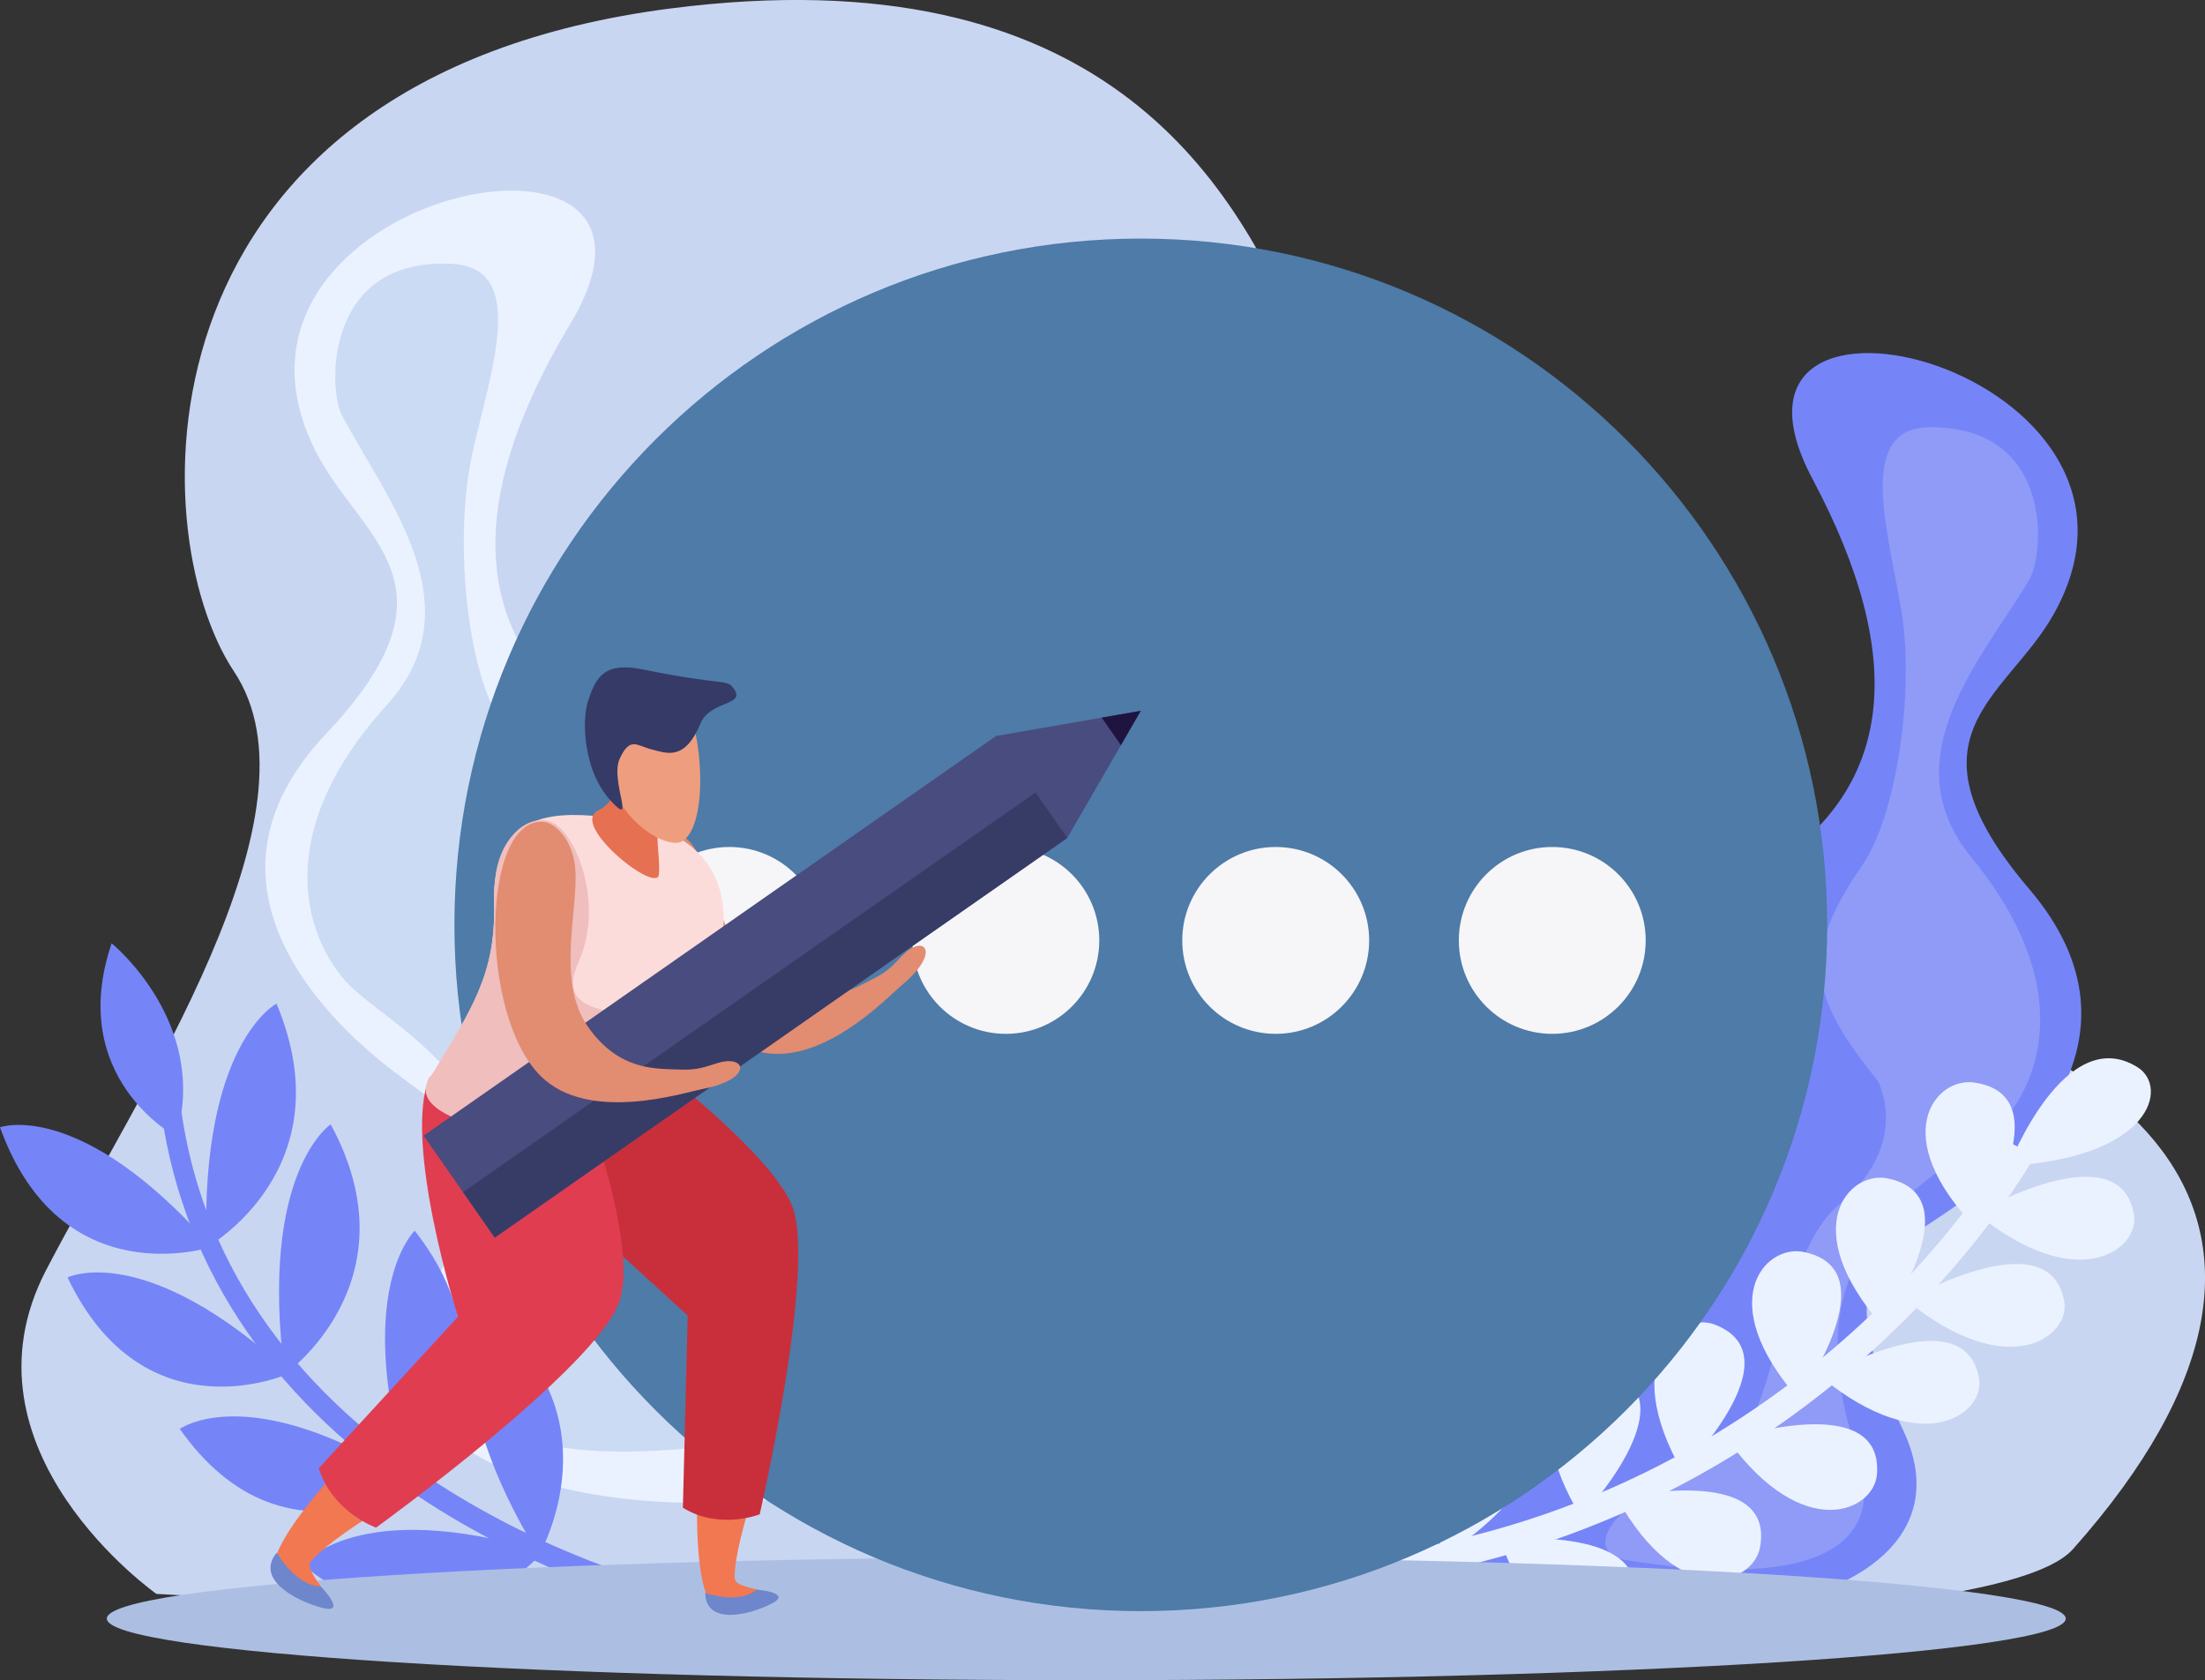 <?xml version="1.0" encoding="UTF-8"?>
<svg xmlns="http://www.w3.org/2000/svg" viewBox="0 0 339.33 258.6">
  <rect x="0" y="0" width="339.33" height="258.6" fill="#333333" stroke="none"/>
  <defs>
    <style>
      .cls-1 {
        fill: #fcdcda;
      }

      .cls-2 {
        fill: #ebf2ff;
      }

      .cls-3 {
        fill: #373c66;
      }

      .cls-4 {
        fill: #1f1440;
      }

      .cls-5 {
        fill: #c92f3b;
      }

      .cls-6 {
        fill: #7585f8;
      }

      .cls-7 {
        fill: #e28c71;
      }

      .cls-8 {
        mix-blend-mode: overlay;
        opacity: .2;
      }

      .cls-8, .cls-9 {
        fill: #f6f5f7;
      }

      .cls-10 {
        fill: #e03d51;
      }

      .cls-11 {
        fill: #494c7f;
      }

      .cls-12 {
        isolation: isolate;
      }

      .cls-13 {
        fill: #e67052;
      }

      .cls-14 {
        fill: #efbebd;
      }

      .cls-15 {
        fill: #acbfe2;
      }

      .cls-16 {
        fill: #6e86cc;
      }

      .cls-17 {
        fill: #4e7ba8;
      }

      .cls-18 {
        fill: #c9d6f2;
      }

      .cls-19 {
        fill: #353a66;
      }

      .cls-20 {
        fill: #cbdbf4;
      }

      .cls-21 {
        fill: #ee9d7f;
      }

      .cls-22 {
        fill: #f27851;
      }

      .cls-23 {
        fill: #062440;
      }
    </style>
  </defs>
  <g class="cls-12">
    <g id="Layer_1" data-name="Layer 1">
      <g>
        <path class="cls-18" d="M24.09,245.33s-31.44-22.09-16.99-49.86c14.46-27.77,43.37-70.4,28.9-92.14C21.56,81.6,20.09,11.98,103.22,1.3c66.31-8.51,86.46,26.51,96.74,50.41,13.56,31.53,1.44,89.08,64.84,96.67,63.41,7.59,99.63,38.94,54.21,90.05-19.85,22.33-294.92,6.89-294.92,6.89Z"/>
        <g>
          <path class="cls-2" d="M137.62,227.95c-46.79,10.23-84.9-3.97-71.9-28.13,13-24.16,5.03-27.21-4.99-34.81-10.03-7.6-32.55-28.76-10.61-52,21.97-23.23,5.28-29.97-1.58-43.64-20.04-39.88,61.22-56.26,39.23-19.55-16.51,27.55-15.64,48.64,4.88,62.66,20.53,14.02,24.62,21.41,23.72,38.74-.91,17.33-8,54.15,12.92,52.61,20.9-1.53,32.32,18.87,8.32,24.12Z"/>
          <path class="cls-20" d="M52.62,63.93c-2.17-4.13-2.68-24.37,16.96-23.32,11.95.64,5.75,16.96,3.04,29.52-2.7,12.56-.86,32.28,4.14,40.4,9.23,14.98,7.25,21.28-4.17,34.14,0,0-5.93,9.55,5.01,19.79,10.94,10.24,6.71,38.45,19.42,43.02,12.71,4.57,19.89,14.31,11.18,15.22-8.69.91-44.74,4.42-35.25-19.32,13.83-34.55-13.13-44.79-19.85-52.46-6.16-7.03-11.43-22.73,6.44-42.43,13.82-15.24-.25-31.85-6.91-44.56Z"/>
        </g>
        <g>
          <path class="cls-6" d="M101.24,243.73l-.72,3.17c-.68-.17-16.98-4.27-34.54-15.54-23.38-15.01-37.59-35.61-41.07-59.63l3.03-.52c8.08,55.77,72.64,72.36,73.29,72.52Z"/>
          <path class="cls-6" d="M27.12,174.94s-16.98-9.01-9.94-29.76c0,0,15.07,12.24,9.94,29.76Z"/>
          <path class="cls-6" d="M32.56,191.9s-23.15,7.74-32.56-18.4c0,0,12.35-4.53,32.56,18.4Z"/>
          <path class="cls-6" d="M31.77,192s21.49-11.99,10.78-37.53c0,0-11.73,6.08-10.78,37.53Z"/>
          <path class="cls-6" d="M44.61,211.35s-22.32,10.21-34.22-14.74c0,0,11.84-5.86,34.22,14.74Z"/>
          <path class="cls-6" d="M43.82,211.53s20.23-14.25,7.07-38.48c0,0-11.1,7.33-7.07,38.48Z"/>
          <path class="cls-6" d="M63.82,228.25s-20.37,14.07-36.15-8.32c0,0,10.73-7.92,36.15,8.32Z"/>
          <path class="cls-6" d="M63.07,228.57s17.64-17.69.75-39.15c0,0-9.76,9.22-.75,39.15Z"/>
          <path class="cls-6" d="M83.57,238.85s-16.21,19.17-37.01,1.94c0,0,8.44-10.57,37.01-1.94Z"/>
          <path class="cls-6" d="M82.94,239.36s12.72-21.89-8.92-37.92c0,0-7.16,11.56,8.92,37.92Z"/>
        </g>
        <g>
          <path class="cls-6" d="M221.86,243.8c44.81,12.23,82.41.37,71.02-23.68-11.39-24.04-3.53-26.59,6.56-33.46,10.09-6.86,32.94-26.23,12.84-49.83-20.11-23.6-3.62-29.29,3.7-42.19,21.37-37.63-56.5-57.52-37.03-20.88,14.62,27.5,12.74,47.87-7.84,60.43-20.56,12.56-24.89,19.52-24.87,36.34.02,16.82,5.06,52.83-15.12,50.31-20.17-2.52-32.24,16.67-9.26,22.94Z"/>
          <path class="cls-8" d="M312.3,89.18c2.31-3.89,3.81-23.47-15.26-23.43-11.6.03-6.4,16.14-4.4,28.44,1.99,12.3-.77,31.3-6.01,38.92-9.68,14.05-8.08,20.25,2.35,33.26,0,0,5.26,9.55-5.85,18.92-11.1,9.38-8.4,36.9-20.93,40.7-12.54,3.79-19.98,12.88-11.59,14.18,8.38,1.31,43.12,6.5,35.09-16.96-11.67-34.15,14.94-42.73,21.83-49.82,6.31-6.5,12.19-21.45-4.13-41.4-12.63-15.45,1.83-30.83,8.9-42.81Z"/>
        </g>
        <g>
          <path class="cls-2" d="M215.34,243.01l-.68-4.15c65.94-10.78,94.47-62.42,94.76-62.95l3.71,2c-.29.52-29.73,53.99-97.78,65.1Z"/>
          <path class="cls-2" d="M309.14,179.44s8.61-22.27,19.84-15.16c4.77,3.02,2.2,13.82-19.84,15.16Z"/>
          <path class="cls-2" d="M304.15,186.72s21.95-12.69,24.24.14c.96,5.47-8.66,12.63-24.24-.14Z"/>
          <path class="cls-2" d="M304.19,189.09s13.44-20.5-.4-22.48c-5.89-.86-13.53,8.14.4,22.48Z"/>
          <path class="cls-2" d="M289.57,203.95s14.47-20,.8-22.6c-5.82-1.12-13.87,7.55-.8,22.6Z"/>
          <path class="cls-2" d="M276.75,215.27s14.36-20.02.69-22.6c-5.83-1.11-13.85,7.59-.69,22.6Z"/>
          <path class="cls-2" d="M258.84,226.41s17.73-17.68,5.05-22.54c-5.41-2.07-14.82,5.32-5.05,22.54Z"/>
          <path class="cls-2" d="M243.32,233.48s17.22-18.11,4.33-22.6c-5.46-1.9-14.69,5.71-4.33,22.6Z"/>
          <path class="cls-2" d="M222.08,239.58s21.46-13.52,10.83-21.29c-4.54-3.32-15.4,1.85-10.83,21.29Z"/>
          <path class="cls-2" d="M293.42,200.14s21.99-12.69,24.25.15c.97,5.46-8.63,12.6-24.25-.15Z"/>
          <path class="cls-2" d="M280.3,211.97s21.98-12.67,24.25.16c.98,5.45-8.64,12.61-24.25-.16Z"/>
          <path class="cls-2" d="M265.89,221.59s23.97-7.99,22.96,5.3c-.41,5.66-11.32,10.77-22.96-5.3Z"/>
          <path class="cls-2" d="M248.87,230.62s24.49-5.7,21.97,7.58c-1.07,5.65-12.34,9.73-21.97-7.58Z"/>
          <path class="cls-2" d="M230.82,236.94s24.71-2.45,20.2,10.58c-1.95,5.54-13.56,8.12-20.2-10.58Z"/>
        </g>
        <path class="cls-15" d="M317.9,249.12c0,5.24-67.48,9.48-150.73,9.48s-150.73-4.25-150.73-9.48,67.49-9.48,150.73-9.48,150.73,4.24,150.73,9.48Z"/>
        <g>
          <path class="cls-17" d="M281.19,142.35c0,58.34-47.29,105.62-105.63,105.62s-105.63-47.29-105.63-105.62,47.29-105.63,105.63-105.63,105.63,47.29,105.63,105.63Z"/>
          <g>
            <circle class="cls-9" cx="112.24" cy="144.74" r="14.38"/>
            <circle class="cls-9" cx="154.79" cy="144.74" r="14.38"/>
            <circle class="cls-9" cx="196.32" cy="144.74" r="14.38"/>
            <circle class="cls-9" cx="238.88" cy="144.74" r="14.38"/>
          </g>
        </g>
        <g>
          <path class="cls-7" d="M98.04,127.71c1.46-.68,6.28-1.05,8.79,2.75,3.39,5.09,4.55,17.47,12.11,21.21,7.58,3.72,12.3.55,15.73-1.18,3.43-1.71,4-4.02,6.13-4.8,2.1-.77,2.93,1.78-1.93,5.86-2.34,1.95-12.64,12.98-22.47,10.22-12.9-3.63-27.03-30.1-18.37-34.05Z"/>
          <g>
            <g>
              <path class="cls-22" d="M109.25,207.67c-2.11,12.92-3.82,40.31,1.85,40.09,5.68-.22,8.72-2.31,5.39-3.11-3.35-.8-3.47-1.18-3.44-2.21.26-6.46,5.25-18.76,7.14-28.18,2.19-10.92-9.07-17.9-10.94-6.61Z"/>
              <path class="cls-16" d="M108.52,245.17s5.09,1.84,7.97-.51c0,0,5.62.47,2.21,2.18-3.39,1.72-10.07,3.38-10.18-1.67Z"/>
            </g>
            <path class="cls-5" d="M88.45,154.56s29.24,20.53,33.45,31.03c3.78,9.44-4.99,47.48-4.99,47.48,0,0-6.16,2.46-11.82-1.01l.74-29.58-24.68-22.57,7.3-25.34Z"/>
          </g>
          <g>
            <path class="cls-22" d="M69.58,209.27c-10.8,8.92-31.47,29.78-26.73,33.6,4.73,3.81,8.66,4.27,6.52,1.3-2.12-3.01-1.97-3.42-1.21-4.21,4.76-5.02,17.42-11.43,25.55-17.67,9.46-7.24,5.3-20.8-4.14-13.02Z"/>
            <path class="cls-16" d="M42.59,238.97s2.81,5.06,6.78,5.2c0,0,4.19,4.32.25,3.3-3.94-1.01-10.47-4.36-7.03-8.5Z"/>
          </g>
          <path class="cls-10" d="M84.11,154.41s15.17,34.56,11.17,45.97c-3.59,10.27-37.41,34.74-37.41,34.74,0,0-6.7-2.36-8.82-9.14l21.42-23.31s-8.56-26.94-4.36-36.93c.15-.34-.59,2.38-.59,2.38l18.59-13.71Z"/>
          <path class="cls-1" d="M102.36,169.71c5.6-7.39,8.77-18.85,8.99-27.75.31-12.34-10.59-15.52-17.52-16.17-6.93-.67-18.26-2.01-17.79,13.37.31,10.73-3.59,16.33-9.03,25.41-.15.24-.29.44-.44.66-.02,0-.03-.03-.03-.03,0,.02.01.03.03.03-7.67,9.42,29.43,12.88,35.79,4.49Z"/>
          <path class="cls-14" d="M67.01,164.55c-.15.24-.29.44-.44.66-.02,0-.03-.03-.03-.03,0,.02.01.03.03.03-5.94,7.29,14.9,10.99,27.59,8.44,1.97-2.95-7.57-3.73-11.1-6.59-8.14-6.6,20.88-7.16,15.88-9.59-5.4-2.6-13.43-1.56-9.89-9.46,3.52-7.91.49-17.37-2.86-20.57-3.49-3.35-9.33.58-9.97,7.86-.16,1.16-.25,2.42-.2,3.85.31,10.73-3.59,16.33-9.03,25.41Z"/>
          <path class="cls-13" d="M94.82,116.74s1.53,5.85-2.79,8.01c-4.43,2.2,9.15,13.02,9.37,9.81.28-4.14-1.36-6.93,1.5-11.21l-8.07-6.61Z"/>
          <path class="cls-21" d="M105.26,108.15c2.85,3.89,3.9,18.86-.3,21.35-1.84,1.06-8.04-1.69-10.98-8.73-1.22-2.89-2.4-8.11,1.11-12.48,1.59-1.99,6.86-4.66,10.17-.13Z"/>
          <path class="cls-23" d="M92.92,108.07c-3.71,4.66-2.08,9.15-1.82,9.98.96,3.02,3.42,5.83,4.17,4.96.89-1.04-2.48-2.13-.93-5.12,1.55-2.99-.42-4.05.61-6.73,1-2.67,2.97-1.75,9.22-1.56,2.56.08,3.2-.79,3.11-1.85-3.17-4.54-10.45-4.58-14.34.32Z"/>
          <path class="cls-19" d="M107.77,111.39c1.52-3.61,6.95-2.75,5.22-5.3-1.16-1.71-1.17-.42-14.09-3.06-6.03-1.23-7.22,1.35-8.37,4.75-1.07,3.14-.73,10.86,3.4,15.4,4.12,4.53-.13-3.02,1.45-6.44,1.58-3.41,2.62-1.97,4.9-1.4,2.27.56,5.05,1.88,7.5-3.94Z"/>
          <g>
            <polygon class="cls-11" points="65.19 174.79 76.14 190.48 164.24 128.97 175.56 109.4 153.28 113.28 65.19 174.79"/>
            <rect class="cls-3" x="64.02" y="151.97" width="107.45" height="8.53" transform="translate(-68.23 95.52) rotate(-34.92)"/>
            <polygon class="cls-4" points="175.56 109.4 172.5 114.7 169.54 110.45 175.56 109.4"/>
          </g>
          <path class="cls-7" d="M83.66,126.49c1.64.13,4.5,2.61,4.87,7.21.52,6.16-2.97,17.24,1.89,24.24,4.88,7.02,10.62,6.52,14.5,6.68,3.9.17,5.53-1.59,7.78-1.26,2.25.34,1.73,3.02-4.58,4.25-3.01.59-17.55,5.29-24.9-1.98-9.63-9.53-9.16-39.9.44-39.14Z"/>
        </g>
      </g>
    </g>
  </g>
</svg>
